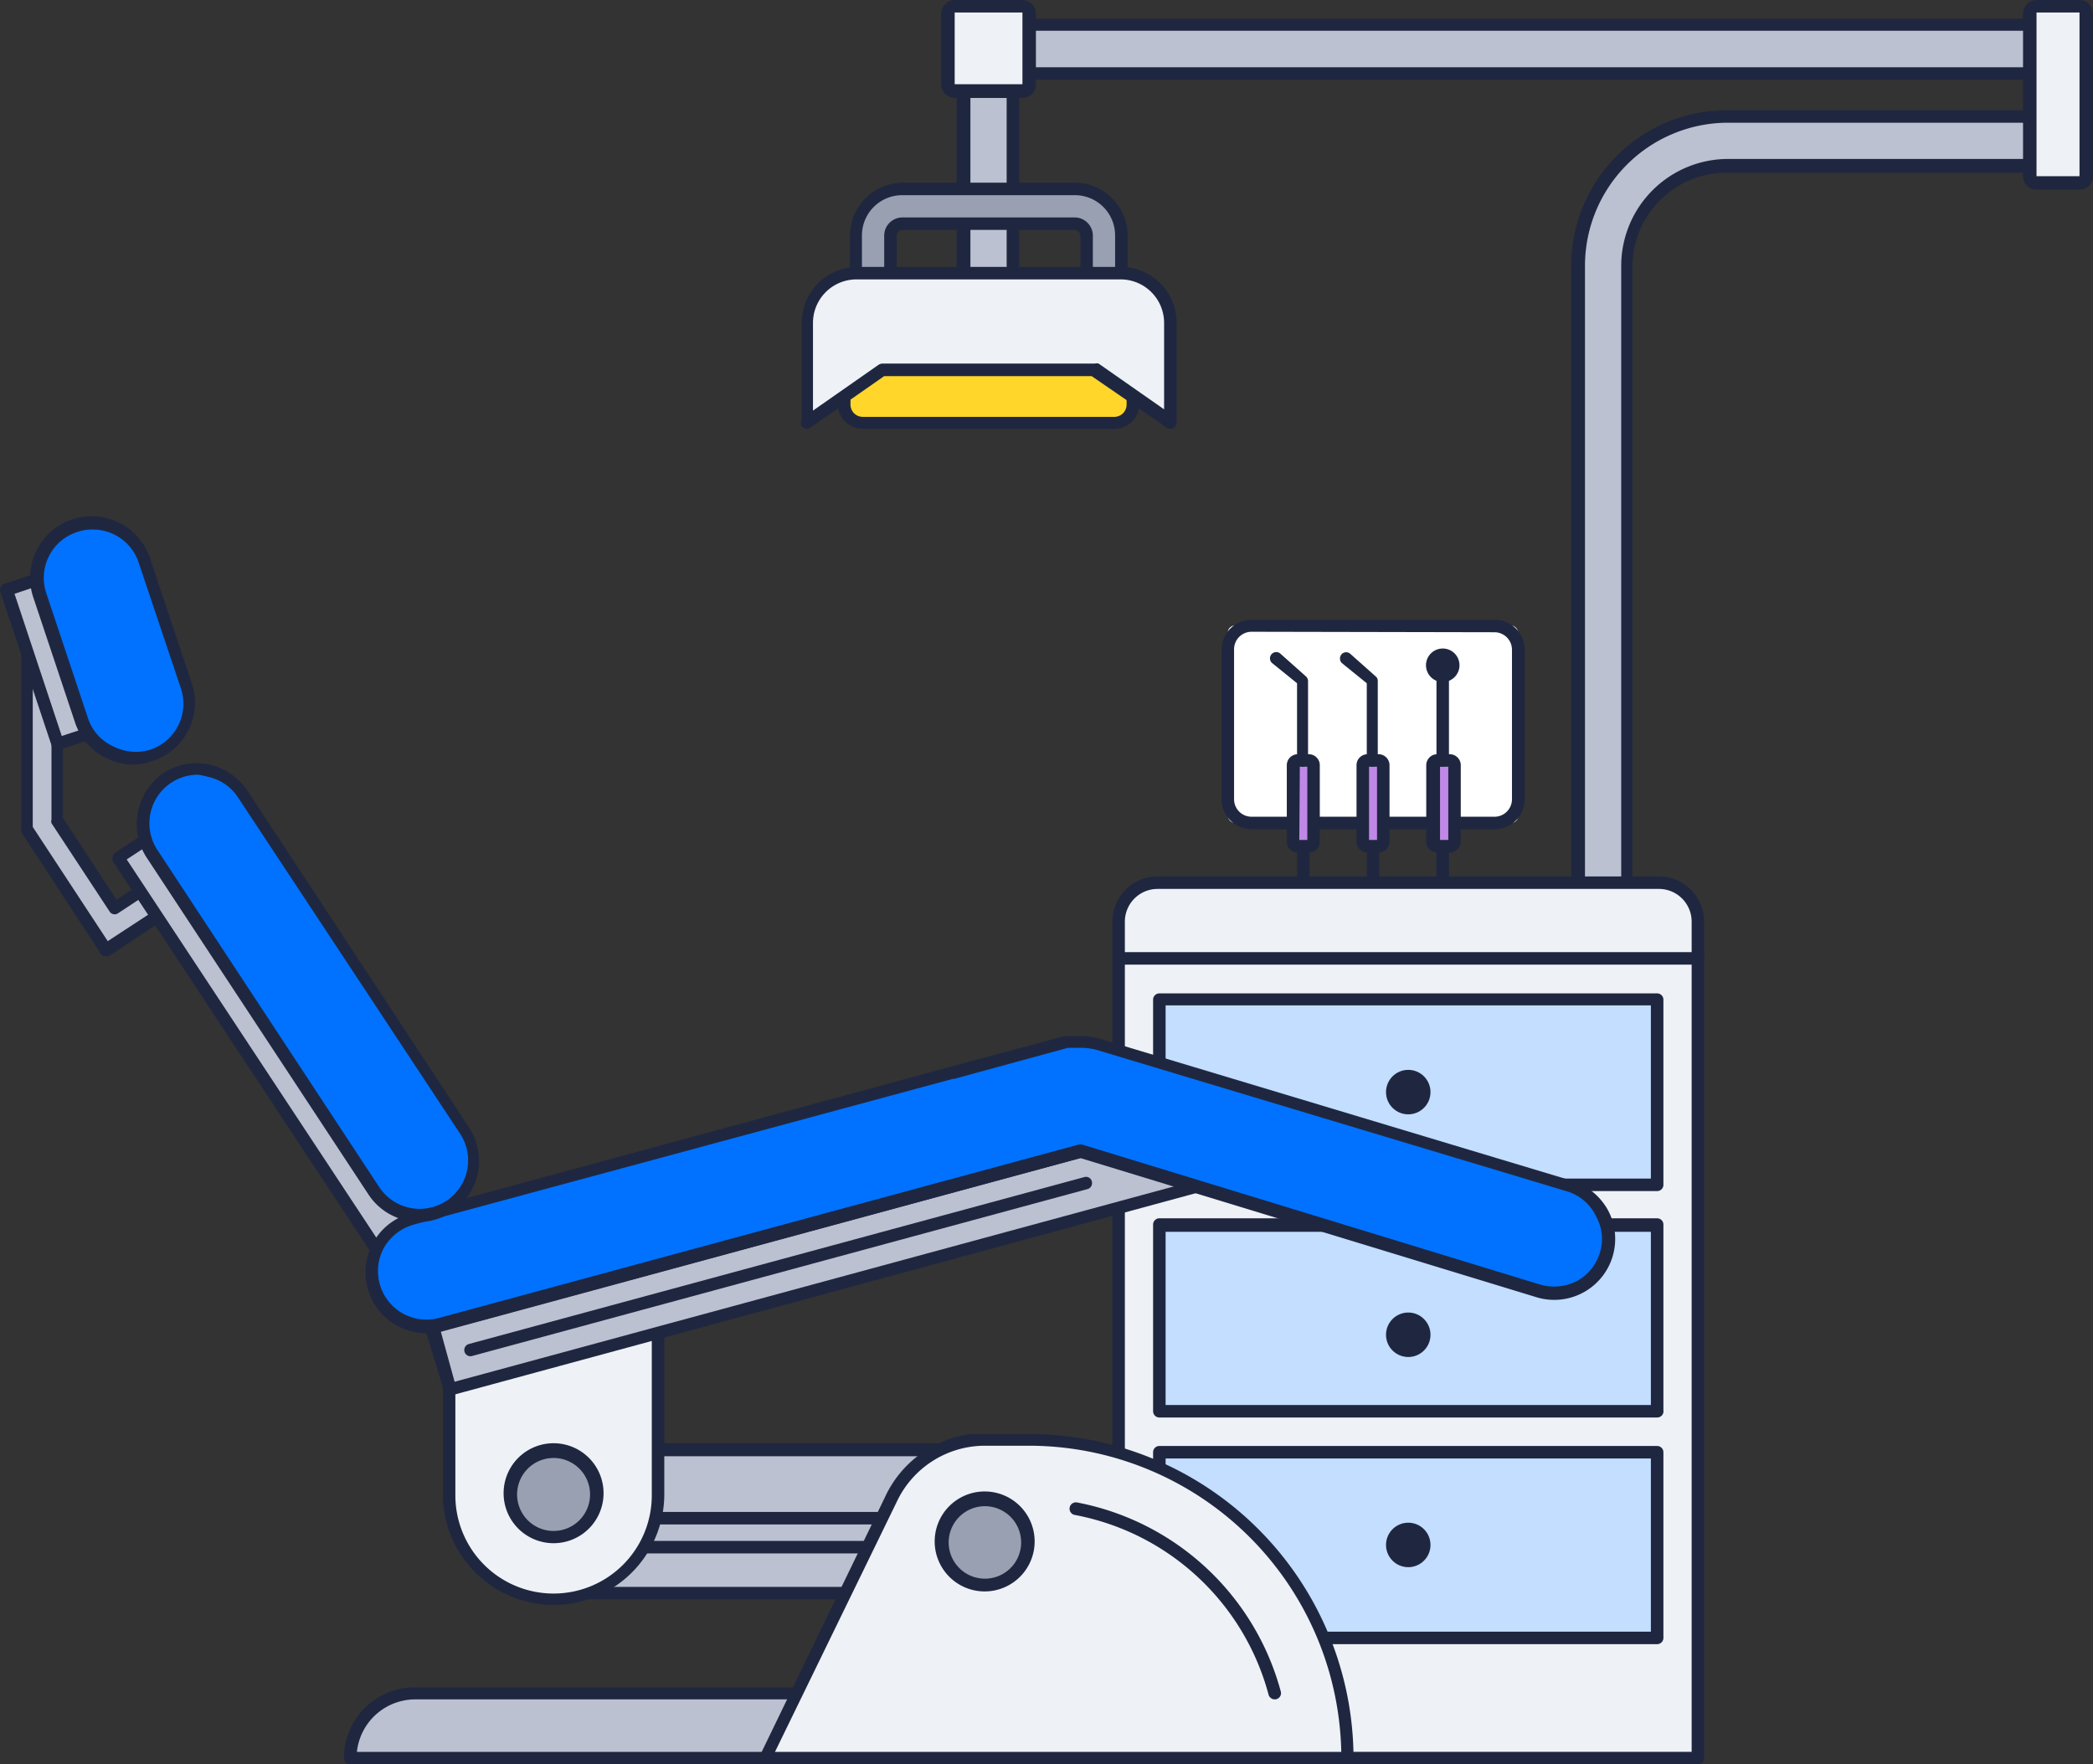 <svg xmlns="http://www.w3.org/2000/svg" width="279.485" height="235.598" viewBox="0 0 279.485 235.598">
  <rect x="0" y="0" width="279.485" height="235.598" fill="#333333" stroke="none"/>
  <g id="Asset_4" data-name="Asset 4" transform="translate(0.011)">
    <g id="Layer_1" data-name="Layer 1" transform="translate(-0.011 0)">
      <line id="Line_18" data-name="Line 18" y2="12.314" transform="translate(174.033 112.994)" fill="#fff"/>
      <path id="Path_73" data-name="Path 73" d="M52.724,47.592a.834.834,0,0,1-.834-.834V34.444a.834.834,0,1,1,1.669,0V46.758A.834.834,0,0,1,52.724,47.592Z" transform="translate(121.309 78.549)" fill="#1f2740"/>
      <line id="Line_19" data-name="Line 19" y2="12.314" transform="translate(183.344 112.994)" fill="#fff"/>
      <path id="Path_74" data-name="Path 74" d="M55.514,47.592a.834.834,0,0,1-.834-.834V34.444a.834.834,0,1,1,1.669,0V46.758A.834.834,0,0,1,55.514,47.592Z" transform="translate(127.829 78.549)" fill="#1f2740"/>
      <line id="Line_20" data-name="Line 20" y2="12.314" transform="translate(192.654 112.994)" fill="#fff"/>
      <path id="Path_75" data-name="Path 75" d="M58.3,47.592a.834.834,0,0,1-.834-.834V34.444a.834.834,0,1,1,1.669,0V46.758A.834.834,0,0,1,58.3,47.592Z" transform="translate(134.35 78.549)" fill="#1f2740"/>
      <rect id="Rectangle_97" data-name="Rectangle 97" width="38.777" height="26.363" rx="0.95" transform="translate(163.955 83.527)" fill="#fff"/>
      <path id="Path_76" data-name="Path 76" d="M85.311,52.765H52.874a4,4,0,0,1-4-4V28.8a4,4,0,0,1,4-4H85.311a4,4,0,0,1,4.038,4V48.827a4,4,0,0,1-4.038,3.938ZM52.874,26.4a2.336,2.336,0,0,0-2.336,2.336V48.76A2.336,2.336,0,0,0,52.874,51.1H85.311a2.336,2.336,0,0,0,2.336-2.336V28.8a2.336,2.336,0,0,0-2.336-2.336Z" transform="translate(114.251 57.96)" fill="#1f2740"/>
      <path id="Path_611" data-name="Path 611" d="M.082,0H2.655a.082.082,0,0,1,.082.082V11.364a.082.082,0,0,1-.082.082H.082A.082.082,0,0,1,0,11.364V.082A.082.082,0,0,1,.082,0Z" transform="translate(181.975 101.547)" fill="#c088e6"/>
      <path id="Path_77" data-name="Path 77" d="M57.24,43.295H55.7A1.435,1.435,0,0,1,54.27,41.86V31.648A1.468,1.468,0,0,1,55.7,30.18H57.24a1.468,1.468,0,0,1,1.435,1.468V41.86A1.435,1.435,0,0,1,57.24,43.295Zm-1.3-1.669h1.068V31.849H55.939Z" transform="translate(126.871 70.533)" fill="#1f2740"/>
      <path id="Path_78" data-name="Path 78" d="M58.021,41.387a.834.834,0,0,1-.834-.834V30.241l-3.337-2.7a.868.868,0,0,1,0-1.2.834.834,0,0,1,1.168,0l3.337,2.97a.734.734,0,0,1,.3.634V40.62A.834.834,0,0,1,58.021,41.387Z" transform="translate(125.323 60.994)" fill="#1f2740"/>
      <path id="Path_612" data-name="Path 612" d="M.082,0H2.655a.082.082,0,0,1,.082.082V11.364a.082.082,0,0,1-.082.082H.082A.082.082,0,0,1,0,11.364V.082A.082.082,0,0,1,.082,0Z" transform="translate(191.286 101.547)" fill="#c088e6"/>
      <path id="Path_79" data-name="Path 79" d="M60.2,43.295H58.528A1.468,1.468,0,0,1,57.06,41.86V31.648a1.468,1.468,0,0,1,1.468-1.468H60.2a1.468,1.468,0,0,1,1.468,1.468V41.86A1.468,1.468,0,0,1,60.2,43.295Zm-1.3-1.669H60V31.849H58.9Z" transform="translate(133.392 70.533)" fill="#1f2740"/>
      <path id="Path_80" data-name="Path 80" d="M58.3,40.753a.834.834,0,0,1-.834-.834V27.2a.868.868,0,0,1,.834-.834.834.834,0,0,1,.834.834V39.919A.834.834,0,0,1,58.3,40.753Z" transform="translate(134.35 61.629)" fill="#1f2740"/>
      <rect id="Rectangle_100" data-name="Rectangle 100" width="2.736" height="11.446" rx="0.18" transform="translate(172.665 101.547)" fill="#c088e6"/>
      <path id="Path_81" data-name="Path 81" d="M54.45,43.295H52.915A1.435,1.435,0,0,1,51.48,41.86V31.648a1.468,1.468,0,0,1,1.435-1.468H54.45a1.468,1.468,0,0,1,1.435,1.468V41.86a1.435,1.435,0,0,1-1.435,1.435Zm-1.3-1.669h1.068V31.849h-1Z" transform="translate(120.351 70.533)" fill="#1f2740"/>
      <path id="Path_82" data-name="Path 82" d="M55.24,41.387a.834.834,0,0,1-.834-.834V30.241l-3.337-2.7a.838.838,0,1,1,1.168-1.2l3.337,2.97a.834.834,0,0,1,.3.634V40.62A.834.834,0,0,1,55.24,41.387Z" transform="translate(118.793 60.994)" fill="#1f2740"/>
      <circle id="Ellipse_20" data-name="Ellipse 20" cx="1.368" cy="1.368" r="1.368" transform="translate(191.286 87.465)" fill="#1f2740"/>
      <path id="Path_83" data-name="Path 83" d="M59.286,30.422a2.236,2.236,0,1,1,2.236-2.236,2.236,2.236,0,0,1-2.236,2.236Zm0-2.77a.567.567,0,0,0-.534.534c0,.6,1.1.6,1.1,0a.567.567,0,0,0-.567-.534Z" transform="translate(133.368 60.647)" fill="#1f2740"/>
      <path id="Path_84" data-name="Path 84" d="M69.784,110.482H63.11V24.652A20.022,20.022,0,0,1,83.132,4.63h43.382V11.3H83.132A13.348,13.348,0,0,0,69.784,24.652Z" transform="translate(147.531 10.821)" fill="#bbc1d1"/>
      <path id="Path_85" data-name="Path 85" d="M70.368,111.831H63.694A.834.834,0,0,1,62.86,111V25.167A20.79,20.79,0,0,1,83.617,4.41H127a.834.834,0,0,1,.834.834v6.674a.834.834,0,0,1-.834.834H83.617A12.581,12.581,0,0,0,71.036,25.334V111A.834.834,0,0,1,70.368,111.831ZM64.7,110.162h4.839v-85A14.283,14.283,0,0,1,83.783,10.917h42.381V6.079H83.783A19.121,19.121,0,0,0,64.7,25.167Z" transform="translate(146.947 10.307)" fill="#1f2740"/>
      <rect id="Rectangle_101" data-name="Rectangle 101" width="6.541" height="33.438" transform="translate(128.749 6.541)" fill="#bbc1d1"/>
      <path id="Path_86" data-name="Path 86" d="M45.778,36.723H39.1a.834.834,0,0,1-.834-.834V2.584A.834.834,0,0,1,39.1,1.75h6.674a.834.834,0,0,1,.834.834V35.955A.834.834,0,0,1,45.778,36.723Zm-5.673-1.669h4.839V3.285H40.105Z" transform="translate(89.478 4.09)" fill="#1f2740"/>
      <path id="Path_87" data-name="Path 87" d="M63.5,30.419H40.47a6.24,6.24,0,0,1-6.24-6.24V13.767A6.207,6.207,0,0,1,40.47,7.56H63.5A6.207,6.207,0,0,1,69.7,13.767V24.179a6.24,6.24,0,0,1-6.207,6.24ZM40.47,12.365a1.6,1.6,0,0,0-1.6,1.569V24.346a1.6,1.6,0,0,0,1.6,1.568H63.5a1.6,1.6,0,0,0,1.568-1.568V13.767a1.6,1.6,0,0,0-1.568-1.4Z" transform="translate(80.036 17.668)" fill="#98a0b2"/>
      <path id="Path_88" data-name="Path 88" d="M64.034,31.838H41.008A7.075,7.075,0,0,1,34,24.763V14.351A7.075,7.075,0,0,1,41.008,7.31H64.034a7.075,7.075,0,0,1,7.041,7.041V24.763a7.075,7.075,0,0,1-7.041,7.075ZM41.008,8.979A5.373,5.373,0,0,0,35.6,14.351V24.763a5.406,5.406,0,0,0,5.406,5.406H64.034a5.406,5.406,0,0,0,5.373-5.406V14.351a5.373,5.373,0,0,0-5.373-5.373ZM64.034,27.166H41.008a2.436,2.436,0,0,1-2.436-2.4V14.351a2.436,2.436,0,0,1,2.436-2.4H64.034a2.436,2.436,0,0,1,2.4,2.4V24.763a2.436,2.436,0,0,1-2.4,2.4ZM41.008,13.617a.8.8,0,0,0-.768.734V24.763a.768.768,0,0,0,.768.734H64.034a.767.767,0,0,0,.734-.734V14.351a.8.8,0,0,0-.734-.734Z" transform="translate(79.498 17.084)" fill="#1f2740"/>
      <path id="Path_613" data-name="Path 613" d="M0,0H140.892V6.541H0Z" transform="translate(133.921 3.27)" fill="#bbc1d1"/>
      <path id="Path_89" data-name="Path 89" d="M181.6,8.892H40.7a.834.834,0,0,1-.834-.834V1.584A.834.834,0,0,1,40.7.75H181.6a.834.834,0,0,1,.834.834V8.258A.834.834,0,0,1,181.6,8.892ZM41.438,7.224H180.762V2.352H41.539Z" transform="translate(93.217 1.753)" fill="#1f2740"/>
      <rect id="Rectangle_103" data-name="Rectangle 103" width="38.577" height="10.579" rx="0.74" transform="translate(112.731 45.818)" fill="#ffd629"/>
      <path id="Path_90" data-name="Path 90" d="M70.451,25.784h-33.6a3.337,3.337,0,0,1-3.337-3.337v-5.64a3.337,3.337,0,0,1,3.337-3.337h33.6a3.337,3.337,0,0,1,3.337,3.337v5.64A3.337,3.337,0,0,1,70.451,25.784Zm-33.6-10.545a1.635,1.635,0,0,0-1.635,1.635v5.64a1.635,1.635,0,0,0,1.635,1.669h33.6a1.635,1.635,0,0,0,1.635-1.669V16.807a1.635,1.635,0,0,0-1.635-1.635Z" transform="translate(78.353 31.48)" fill="#1f2740"/>
      <path id="Path_91" data-name="Path 91" d="M32.317,30.932l10.011-7.041H70.793L80.8,30.932V17.584A6.674,6.674,0,0,0,74.13,10.91H38.924a6.674,6.674,0,0,0-6.674,6.674V30.265" transform="translate(75.409 25.498)" fill="#eef1f6"/>
      <path id="Path_92" data-name="Path 92" d="M32.816,32.3a.868.868,0,0,1-.667-.367.768.768,0,0,1,0-.8.634.634,0,0,1,0-.334V18.122a7.442,7.442,0,0,1,7.442-7.442H74.763a7.442,7.442,0,0,1,7.442,7.442V31.47a.834.834,0,0,1-1.335.667L70.859,25.263h-27.7l-9.844,6.874a1,1,0,0,1-.5.167Zm10.011-8.71H71.293a1,1,0,0,1,.5,0L80.537,29.7V18.122a5.807,5.807,0,0,0-5.773-5.773H39.424a5.807,5.807,0,0,0-5.773,5.773V29.868l8.743-6.107a1,1,0,0,1,.5-.167Z" transform="translate(74.909 24.96)" fill="#1f2740"/>
      <rect id="Rectangle_104" data-name="Rectangle 104" width="7.709" height="23.66" rx="0.3" transform="translate(270.975 0.834)" fill="#eef1f6"/>
      <path id="Path_93" data-name="Path 93" d="M88.482,25.328h-5.74a1.8,1.8,0,0,1-1.8-1.8V1.835A1.835,1.835,0,0,1,82.742,0h5.739a1.835,1.835,0,0,1,1.8,1.835V23.526A1.8,1.8,0,0,1,88.482,25.328Zm-5.74-23.66V23.526h5.74V1.669Z" transform="translate(189.201 0)" fill="#1f2740"/>
      <rect id="Rectangle_105" data-name="Rectangle 105" width="11.012" height="11.413" rx="0.3" transform="translate(126.513 0.834)" fill="#eef1f6"/>
      <path id="Path_94" data-name="Path 94" d="M48.5,13.081H39.452a1.835,1.835,0,0,1-1.8-1.835V1.835A1.835,1.835,0,0,1,39.452,0H48.5a1.835,1.835,0,0,1,1.8,1.835v9.411a1.835,1.835,0,0,1-1.8,1.835ZM39.452,1.669v9.577H48.5V1.669Z" transform="translate(88.029 0)" fill="#1f2740"/>
      <path id="Path_95" data-name="Path 95" d="M122.1,152.218V40.526A5.206,5.206,0,0,0,116.9,35.32H49.956a5.206,5.206,0,0,0-5.206,5.206V152.218Z" transform="translate(104.622 82.546)" fill="#eef1f6"/>
      <path id="Path_96" data-name="Path 96" d="M122.688,153.636H45.334a.834.834,0,0,1-.834-.834V41.11a6.04,6.04,0,0,1,6.04-6.04h66.942a6.04,6.04,0,0,1,6.04,6.04V152.8A.834.834,0,0,1,122.688,153.636Zm-76.519-1.669h75.685V41.11a4.372,4.372,0,0,0-4.372-4.372H50.54a4.372,4.372,0,0,0-4.372,4.372Z" transform="translate(104.038 81.961)" fill="#1f2740"/>
      <line id="Line_21" data-name="Line 21" x2="77.354" transform="translate(149.372 127.977)" fill="#fff"/>
      <path id="Path_97" data-name="Path 97" d="M122.688,39.769H45.334a.834.834,0,1,1,0-1.669h77.354a.834.834,0,1,1,0,1.669Z" transform="translate(104.038 89.043)" fill="#1f2740"/>
      <rect id="Rectangle_106" data-name="Rectangle 106" width="66.475" height="24.795" transform="translate(154.812 133.417)" fill="#c3deff"/>
      <path id="Path_98" data-name="Path 98" d="M113.439,66.146H46.964a.834.834,0,0,1-.834-.834V40.584a.834.834,0,0,1,.834-.834h66.475a.834.834,0,0,1,.834.834V65.379A.834.834,0,0,1,113.439,66.146ZM47.8,64.478H112.6V41.352H47.8Z" transform="translate(107.847 92.899)" fill="#1f2740"/>
      <path id="Path_614" data-name="Path 614" d="M0,0H66.475V24.795H0Z" transform="translate(154.812 193.918)" fill="#c3deff"/>
      <path id="Path_99" data-name="Path 99" d="M113.439,84.323H46.964a.834.834,0,0,1-.834-.834V58.694a.834.834,0,0,1,.834-.834h66.475a.834.834,0,0,1,.834.834V83.489A.834.834,0,0,1,113.439,84.323ZM47.8,82.655H112.6V59.529H47.8Z" transform="translate(107.847 135.224)" fill="#1f2740"/>
      <rect id="Rectangle_108" data-name="Rectangle 108" width="66.475" height="24.795" transform="translate(154.812 163.65)" fill="#c3deff"/>
      <path id="Path_100" data-name="Path 100" d="M113.439,75.347H46.964a.834.834,0,0,1-.834-.834V49.584a.834.834,0,0,1,.834-.834h66.475a.834.834,0,0,1,.834.834V74.379a.834.834,0,0,1-.834.968ZM47.8,73.678H112.6V50.552H47.8Z" transform="translate(107.847 113.933)" fill="#1f2740"/>
      <circle id="Ellipse_21" data-name="Ellipse 21" cx="2.97" cy="2.97" r="2.97" transform="translate(185.079 142.86)" fill="#1f2740"/>
      <circle id="Ellipse_22" data-name="Ellipse 22" cx="2.97" cy="2.97" r="2.97" transform="translate(185.079 175.264)" fill="#1f2740"/>
      <circle id="Ellipse_23" data-name="Ellipse 23" cx="2.97" cy="2.97" r="2.97" transform="translate(185.079 203.328)" fill="#1f2740"/>
      <path id="Path_609" data-name="Path 609" d="M0,0H58.566V19.055H0Z" transform="translate(73.921 193.617)" fill="#bbc1d1"/>
      <path id="Path_101" data-name="Path 101" d="M81.29,78.607H22.724a.834.834,0,0,1-.834-.834V58.584a.834.834,0,0,1,.834-.834H81.29a.834.834,0,0,1,.834.834V77.639a.834.834,0,0,1-.834.968ZM23.559,76.938h56.73V59.485H23.559Z" transform="translate(51.196 134.966)" fill="#1f2740"/>
      <path id="Path_102" data-name="Path 102" d="M4.23,39.576,7.6,37.34h0Z" transform="translate(9.924 87.267)" fill="#fff"/>
      <path id="Path_103" data-name="Path 103" d="M4.785,41.01a.868.868,0,0,1-.768-.367,1.235,1.235,0,0,1,0-.5.834.834,0,0,1,.4-.7l3.337-2.236a.868.868,0,0,1,1.168.267.734.734,0,0,1,0,.434.868.868,0,0,1-.367.7L5.219,40.843a.767.767,0,0,1-.434.167Z" transform="translate(9.368 86.667)" fill="#1f2740"/>
      <path id="Path_104" data-name="Path 104" d="M19.628,57.342l-6.774,4.438L5.078,50V25.44H1.04v25.8l4.038,6.107,6.607,10.045,3.37-2.236,6.774-4.438Z" transform="translate(2.468 59.455)" fill="#bbc1d1"/>
      <path id="Path_105" data-name="Path 105" d="M12.178,68.806h-.167a.9.9,0,0,1-.534-.334L.865,52.254a.667.667,0,0,1,0-.434v-25.8A.834.834,0,0,1,1.7,25.19H5.6a.834.834,0,0,1,.834.834V50.352L13.58,61.264l6.073-4a.834.834,0,0,1,1.168.234l2.2,3.337A.834.834,0,0,1,22.79,62L12.779,68.672A.768.768,0,0,1,12.178,68.806ZM2.4,51.553,12.412,66.8l8.777-5.74-1.3-2-6.073,4a.8.8,0,0,1-1.168-.234L4.9,51.052a.768.768,0,0,1,0-.467V26.859H2.4Z" transform="translate(1.975 58.871)" fill="#1f2740"/>
      <line id="Line_22" data-name="Line 22" x2="38.176" transform="translate(80.962 202.694)" fill="#fff"/>
      <path id="Path_106" data-name="Path 106" d="M63.01,62.169H24.834a.834.834,0,0,1,0-1.669H63.01a.834.834,0,1,1,0,1.669Z" transform="translate(56.128 141.393)" fill="#1f2740"/>
      <line id="Line_23" data-name="Line 23" x2="38.176" transform="translate(80.962 206.599)" fill="#fff"/>
      <path id="Path_107" data-name="Path 107" d="M63.01,63.329H24.834a.834.834,0,1,1,0-1.669H63.01a.834.834,0,1,1,0,1.669Z" transform="translate(56.128 144.104)" fill="#1f2740"/>
      <path id="Path_108" data-name="Path 108" d="M83.311,67.77H22.643A8.61,8.61,0,0,0,14,76.38H83.311Z" transform="translate(32.757 158.384)" fill="#bbc1d1"/>
      <path id="Path_109" data-name="Path 109" d="M83.9,77.8H14.584a.834.834,0,0,1-.834-.834,9.444,9.444,0,0,1,9.444-9.444H83.9a.834.834,0,0,1,.834.834v8.61A.834.834,0,0,1,83.9,77.8ZM15.485,76.13H83.061V69.122H23.227a7.842,7.842,0,0,0-7.742,7.008Z" transform="translate(32.173 157.8)" fill="#1f2740"/>
      <path id="Path_110" data-name="Path 110" d="M59.816,57.6a13.749,13.749,0,0,0-12.481,8.009h0L30.65,100.081H108.3A42.548,42.548,0,0,0,65.723,57.6H58.515" transform="translate(71.669 134.616)" fill="#eef1f6"/>
      <path id="Path_111" data-name="Path 111" d="M108.957,101.514H31.17a.868.868,0,0,1-.7-.367.934.934,0,0,1,0-.834L47.154,65.841A14.683,14.683,0,0,1,58.667,57.4a.8.8,0,0,1,.4,0h7.275a43.382,43.382,0,0,1,43.382,43.382A.834.834,0,0,1,108.957,101.514ZM32.471,99.845h75.618A41.747,41.747,0,0,0,66.376,58.966H60.469a13.015,13.015,0,0,0-11.747,7.508Z" transform="translate(71.016 134.084)" fill="#1f2740"/>
      <circle id="Ellipse_24" data-name="Ellipse 24" cx="5.706" cy="5.706" r="5.706" transform="translate(125.779 200.258)" fill="#98a0b2"/>
      <path id="Path_112" data-name="Path 112" d="M44.064,73.028a6.674,6.674,0,1,1,6.674-6.674A6.674,6.674,0,0,1,44.064,73.028Zm0-11.379a4.839,4.839,0,1,0,3.443,1.405,4.872,4.872,0,0,0-3.443-1.405Z" transform="translate(87.421 139.477)" fill="#1f2740"/>
      <path id="Path_113" data-name="Path 113" d="M70.185,86.426a.868.868,0,0,1-.834-.634A33.137,33.137,0,0,0,43.489,61.8a.848.848,0,1,1,.3-1.669,34.973,34.973,0,0,1,27.2,25.262.834.834,0,0,1-.8,1.034Z" transform="translate(100.044 140.496)" fill="#1f2740"/>
      <path id="Path_114" data-name="Path 114" d="M18,50.68V81.114a13.949,13.949,0,1,0,27.9,0V50.68Z" transform="translate(42.105 118.443)" fill="#eef1f6"/>
      <path id="Path_115" data-name="Path 115" d="M32.493,96.448A14.783,14.783,0,0,1,17.71,81.7V51.264a.834.834,0,0,1,.834-.834h27.9a.834.834,0,0,1,.834.834V81.7a14.783,14.783,0,0,1-14.783,14.75ZM19.379,52.1V81.7a13.115,13.115,0,1,0,26.229,0V52.1Z" transform="translate(41.427 117.859)" fill="#1f2740"/>
      <circle id="Ellipse_25" data-name="Ellipse 25" cx="5.706" cy="5.706" r="5.706" transform="translate(68.214 193.851)" fill="#98a0b2"/>
      <path id="Path_116" data-name="Path 116" d="M26.814,71.1a6.674,6.674,0,1,1,6.674-6.674A6.674,6.674,0,0,1,26.814,71.1Zm0-11.379a4.872,4.872,0,1,0,4.872,4.872,4.872,4.872,0,0,0-4.872-4.872Z" transform="translate(47.107 134.966)" fill="#1f2740"/>
      <rect id="Rectangle_110" data-name="Rectangle 110" width="108.522" height="8.643" transform="translate(57.721 177.232) rotate(-15.18)" fill="#bbc1d1"/>
      <path id="Path_117" data-name="Path 117" d="M20.379,82.758a.834.834,0,0,1-.8-.6l-2.536-8.343a.868.868,0,0,1,0-.634.768.768,0,0,1,.5-.4l104.951-28.4a.834.834,0,0,1,1.035.6l2.269,8.209a.8.8,0,0,1,0,.634.767.767,0,0,1-.5.4L20.379,82.725Zm-1.235-8.576,1.835,6.674L123.829,52.925l-1.835-6.674Z" transform="translate(39.726 103.651)" fill="#1f2740"/>
      <path id="Path_608" data-name="Path 608" d="M0,0H65.774V8.643H0Z" transform="matrix(0.55, 0.835, -0.835, 0.55, 22.989, 109.786)" fill="#bbc1d1"/>
      <path id="Path_118" data-name="Path 118" d="M41.41,93.893h-.167a1.034,1.034,0,0,1-.534-.367L4.535,38.7a1.035,1.035,0,0,1,0-.634A.834.834,0,0,1,4.9,37.53l7.208-4.739a.834.834,0,0,1,1.168.234l36.04,54.928a.8.8,0,0,1-.234,1.135l-7.208,4.805A.767.767,0,0,1,41.41,93.893ZM6.4,38.464l35.24,53.393,5.84-3.838L12.244,34.627Z" transform="translate(10.52 76.298)" fill="#1f2740"/>
      <line id="Line_24" data-name="Line 24" y1="22.292" x2="82.159" transform="translate(62.842 157.977)" fill="#fff"/>
      <path id="Path_119" data-name="Path 119" d="M19.4,71.05a.833.833,0,0,1-.234-1.635l82.192-22.292a.8.8,0,0,1,1,.567.834.834,0,0,1-.567,1.034L19.6,71.016Z" transform="translate(43.438 110.054)" fill="#1f2740"/>
      <path id="Path_120" data-name="Path 120" d="M174.383,61.2,111.212,41.916a6.941,6.941,0,0,0-2.6-.267h0a3.9,3.9,0,0,0-.868,0h-.567L91.79,45.787h0L19.709,65.575a7.308,7.308,0,0,0,3.8,14.016l85.429-23.159,61.135,18.688a7.315,7.315,0,1,0,4.3-13.982Z" transform="translate(35.324 97.274)" fill="#0072ff"/>
      <path id="Path_121" data-name="Path 121" d="M22.744,81.179a8.149,8.149,0,0,1-2.1-16.018L92.422,45.672h0l15.384-4.138.339-.033h1.33a10.065,10.065,0,0,1,3.037.3l63.238,19.021h0a8.343,8.343,0,0,1,4.805,3.971,8.139,8.139,0,0,1-9.444,11.613L110.076,57.786,24.847,80.879A7.609,7.609,0,0,1,22.744,81.179ZM93.223,47.208h-.167L21.076,66.663a6.674,6.674,0,0,0-3.938,3,6.474,6.474,0,0,0,7.275,9.477l85.429-23.159a1.1,1.1,0,0,1,.467,0l61.135,18.688a6.674,6.674,0,0,0,4.939-.467,6.407,6.407,0,0,0,3.037-3.7,6.14,6.14,0,0,0-.467-4.906,6.307,6.307,0,0,0-3.8-3.337L112.111,43.3a8.647,8.647,0,0,0-2.329-.234c-.178-.006-.3,0-.308,0h-1.068Z" transform="translate(34.191 96.854)" fill="#1f2740"/>
      <path id="Path_122" data-name="Path 122" d="M46.831,89.355a7.308,7.308,0,0,0,2.1-10.011L19.234,34.26A7.308,7.308,0,1,0,7.02,42.269l29.6,44.984a7.308,7.308,0,0,0,10.211,2.1Z" transform="translate(13.274 71.793)" fill="#0072ff"/>
      <path id="Path_123" data-name="Path 123" d="M43.239,91.812a6.907,6.907,0,0,1-1.669-.2,8.042,8.042,0,0,1-5.172-3.5L6.8,43.158a8.142,8.142,0,0,1-1.168-6.14,8.309,8.309,0,0,1,3.337-5.139,8.142,8.142,0,0,1,6.14-1.168,8.309,8.309,0,0,1,5.139,3.5L49.847,79.2a8.176,8.176,0,0,1-2.336,11.279h0A8.142,8.142,0,0,1,43.239,91.812ZM13.606,32.079A6.485,6.485,0,0,0,8.2,42.09L37.8,87.074a6.47,6.47,0,1,0,10.812-7.108l-29.6-44.817a6.374,6.374,0,0,0-4.1-2.8,8.607,8.607,0,0,0-1.3-.267Zm33.7,57.7Z" transform="translate(12.794 71.371)" fill="#1f2740"/>
      <path id="Path_610" data-name="Path 610" d="M0,0H21.691V8.643H0Z" transform="translate(9.084 76.034) rotate(71.62)" fill="#bbc1d1"/>
      <path id="Path_124" data-name="Path 124" d="M7.7,47.507a.667.667,0,0,1-.367,0,.8.8,0,0,1-.434-.5L.026,26.417A.868.868,0,0,1,.56,25.349l8.209-2.7a.834.834,0,0,1,1.268.5l6.674,20.59a.834.834,0,0,1-.534,1.035L7.969,47.507ZM1.929,26.684,8.236,45.672l6.674-2.2L8.536,24.481Z" transform="translate(0.011 52.606)" fill="#1f2740"/>
      <path id="Path_125" data-name="Path 125" d="M16.355,53.134a7.46,7.46,0,0,0,4.236-3.892,8.219,8.219,0,0,0,.4-5.937L15.42,25.564a7.15,7.15,0,0,0-8.8-3.926,7.824,7.824,0,0,0-4.946,8.681L7.245,48.06A7.2,7.2,0,0,0,16.355,53.134Z" transform="translate(3.705 47.758)" fill="#0072ff"/>
      <path id="Path_126" data-name="Path 126" d="M15.047,53.782a8.343,8.343,0,0,1-3.671-.868A8.209,8.209,0,0,1,7.2,48.209L1.632,31.523a8.221,8.221,0,1,1,15.584-5.239L22.789,42.97a8.176,8.176,0,0,1-5.172,10.278A8.376,8.376,0,0,1,15.047,53.782ZM9.44,22.38a6.007,6.007,0,0,0-2,.334,6.441,6.441,0,0,0-4.1,8.176L8.907,47.575a6.274,6.274,0,0,0,3.337,3.738,6.674,6.674,0,0,0,4.972.467h0a6.474,6.474,0,0,0,4.1-8.176L15.714,26.918A6.441,6.441,0,0,0,9.44,22.38Z" transform="translate(2.844 48.333)" fill="#1f2740"/>
    </g>
  </g>
</svg>
